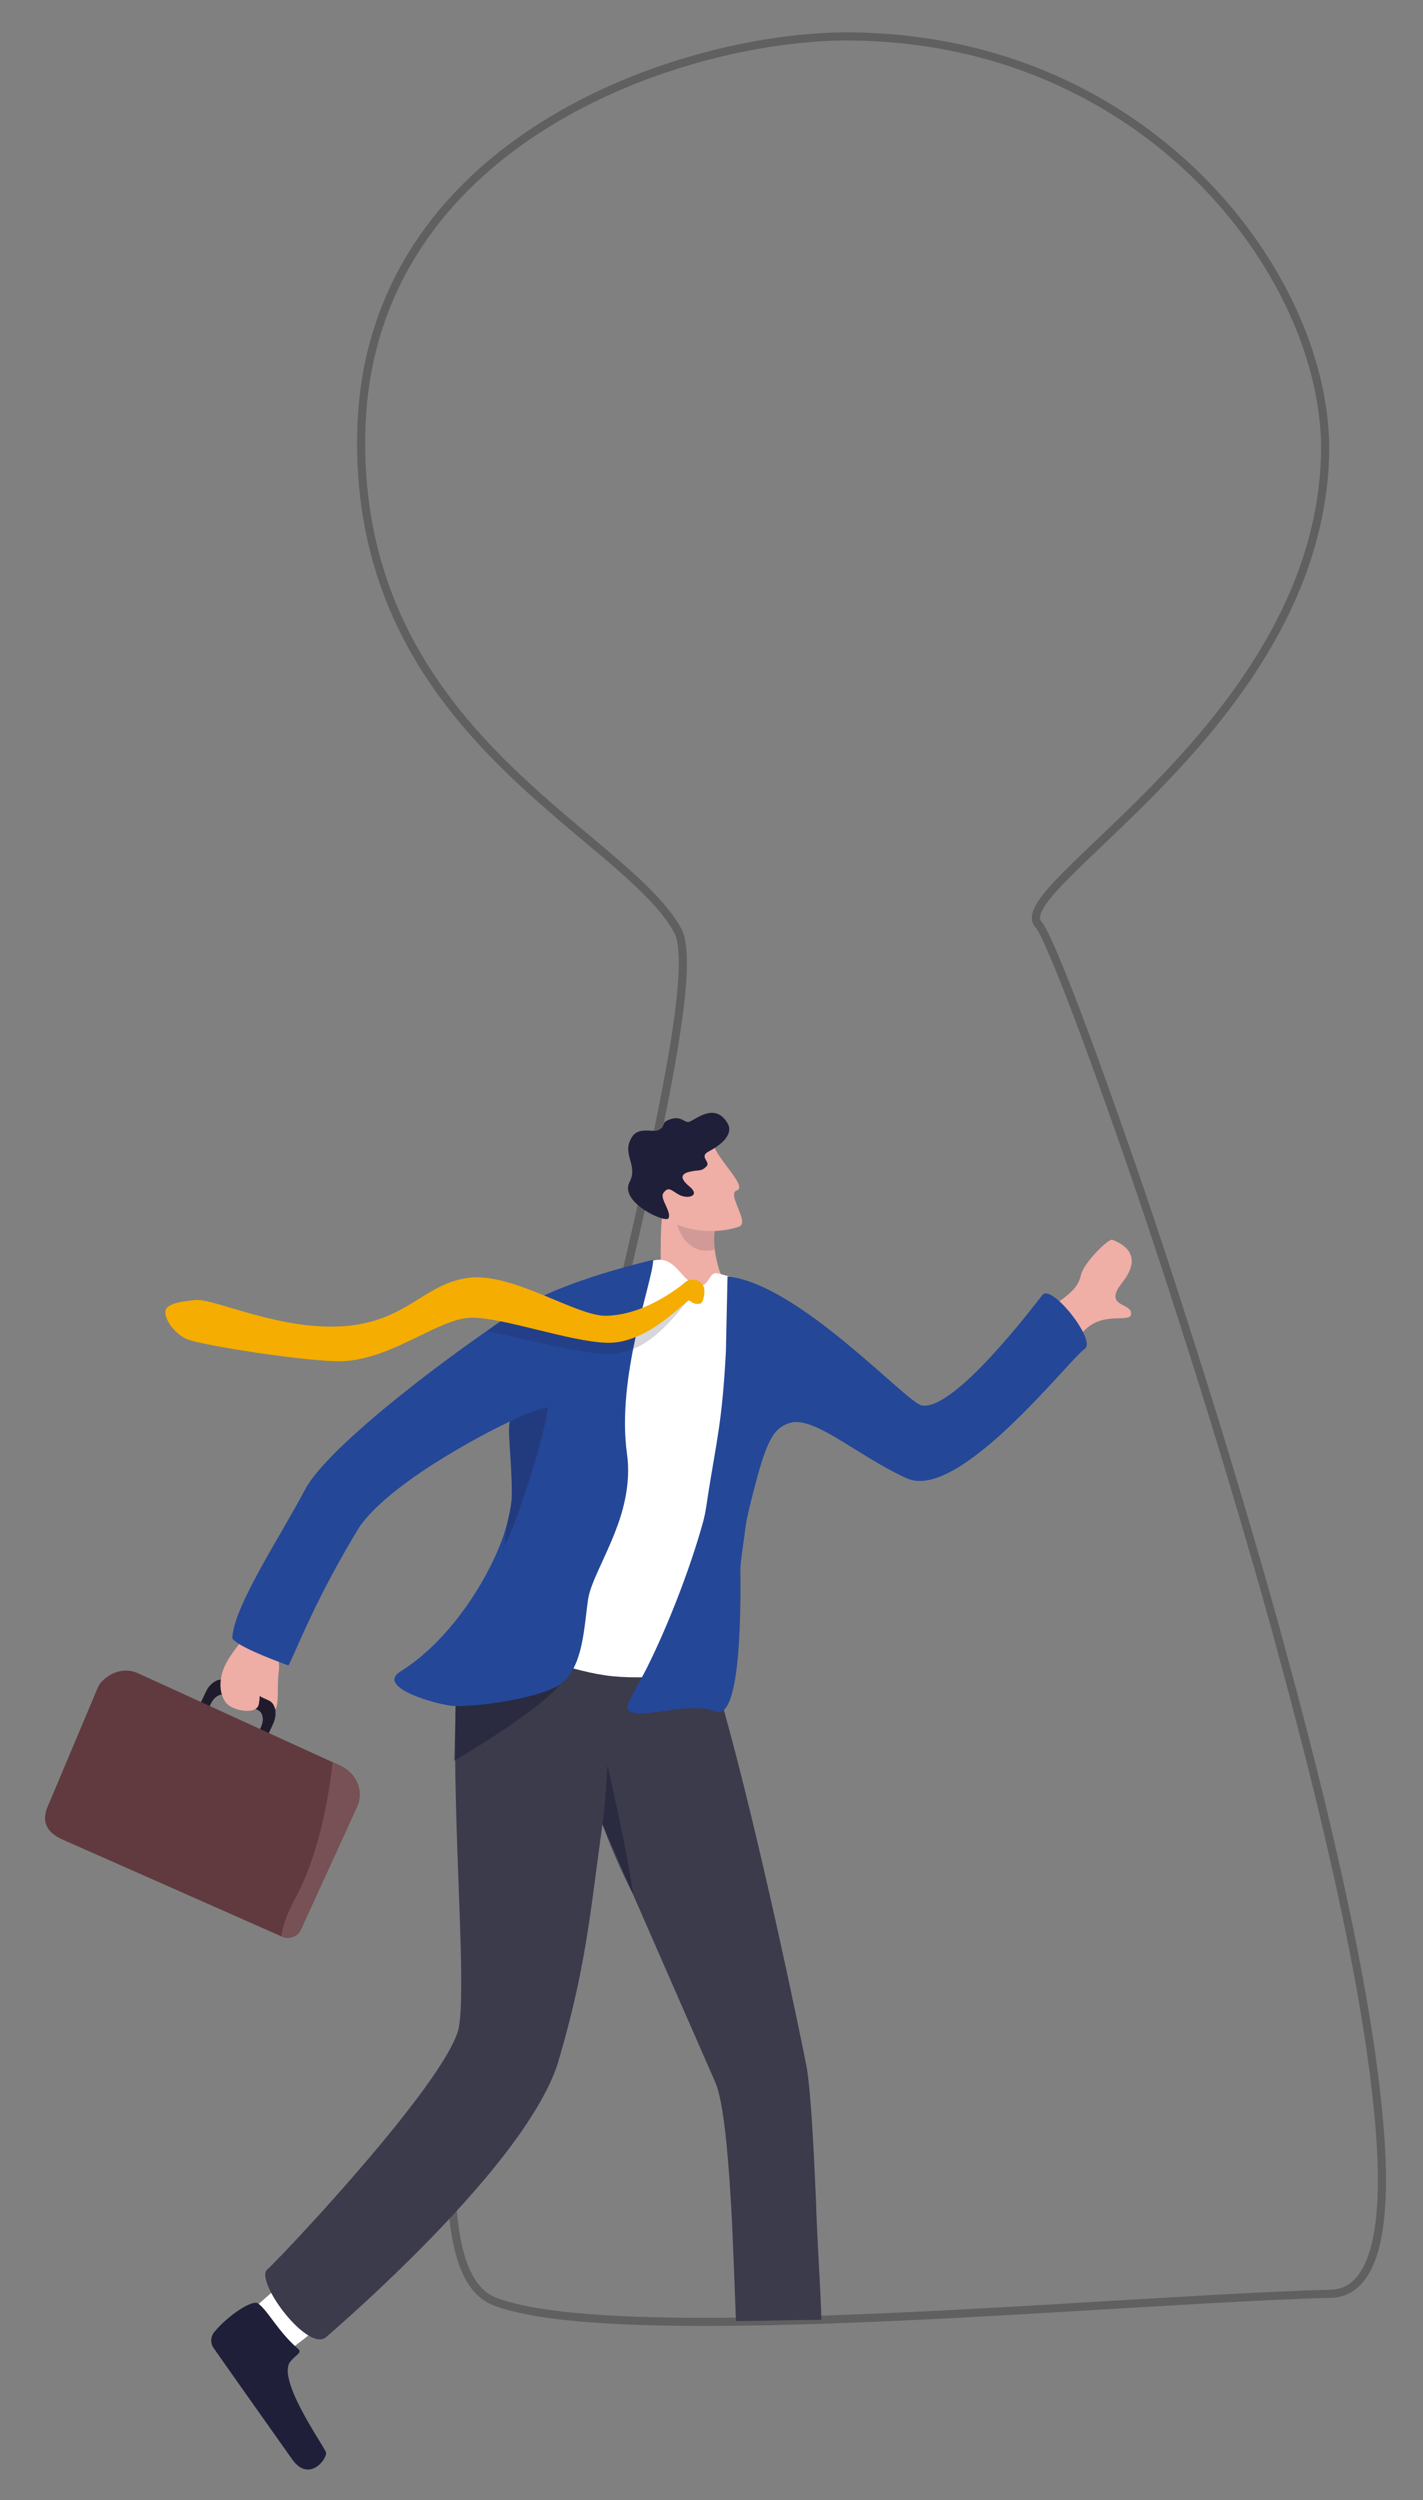 <?xml version="1.0" encoding="utf-8"?>
<!-- Generator: Adobe Illustrator 26.1.0, SVG Export Plug-In . SVG Version: 6.00 Build 0)  -->
<svg version="1.1" id="Layer_1" xmlns="http://www.w3.org/2000/svg" xmlns:xlink="http://www.w3.org/1999/xlink" x="0px" y="0px"
	 viewBox="0 0 874.7 1536" style="enable-background:new 0 0 874.7 1536;" xml:space="preserve">
<rect x="0" y="0" width="874.7" height="1536" fill="#808080" stroke="none"/>
<style type="text/css">
	.st0{fill:none;stroke:#606060;stroke-width:5;stroke-miterlimit:10;}
	.st1{fill:#FFFFFF;}
	.st2{fill:#1F1F39;}
	.st3{fill:#3B3B4C;}
	.st4{opacity:0.57;fill:#1F1F39;enable-background:new    ;}
	.st5{fill:#201B2C;}
	.st6{fill:#EEADA5;}
	.st7{fill:#603A3E;}
	.st8{fill:#775155;}
	.st9{fill:#EFAEA6;}
	.st10{opacity:0.14;fill:#1F1F39;enable-background:new    ;}
	.st11{fill:#244798;}
	.st12{opacity:0.28;fill:#1F1F39;enable-background:new    ;}
	.st13{opacity:0.18;fill:#1F1F39;enable-background:new    ;}
	.st14{fill:#F4AD00;}
</style>
<path class="st0" d="M844.6,1382.9c-4.9,16.6-13.5,26.1-26.7,26.4c-42.1,1-106,5.2-175,9.2c-16.9,1-34.1,2-51.4,2.9
	c-107.8,5.7-218,8.9-271.1-2.7c-6.5-1.4-12.1-3-16.8-4.9c-43-17.2-27.1-148.1,4.7-302c9.5-45.8,20.4-93.6,31.5-141
	c43.6-184.9,91.6-364.5,77.4-397.8c-0.2-0.5-0.4-1-0.7-1.4C383.1,511,219.7,451.3,222,268.3c0-2.5,0.1-5,0.2-7.4
	c0.7-17,3.1-33,7-47.9C264.5,77.7,419.9,25.4,512.9,22.5c3.8-0.1,7.5-0.2,11.1-0.1c23.6,0.3,46,3,67,7.6
	c143.4,31.9,226.1,156.6,223.5,250c-1.5,53.7-23,100.7-50.6,140.3l0,0c-19.2,27.6-41.4,51.7-61.8,72c-40,40-73.2,65.7-63.7,75.8
	c4.7,5,22.2,48.6,45.1,113.5c3.3,9.2,6.6,18.8,10.1,28.8c0.5,1.5,1,3,1.6,4.5c2.3,6.7,4.6,13.5,7,20.5c4.2,12.3,8.4,25,12.7,38.1
	c0.4,1.3,0.9,2.6,1.3,3.9c2,6,3.9,12,5.9,18.1c0,0.1,0,0.1,0,0.1c0.7,2.2,1.4,4.3,2.1,6.5c0.7,2.3,1.5,4.6,2.2,6.8
	c1,3,2,6.1,2.9,9.2c0.7,2.2,1.4,4.5,2.2,6.7c10,31.3,20.1,64.1,30,97.4c7.3,24.7,14.6,49.6,21.5,74.6c0.3,1,0.5,1.9,0.8,2.9
	c1.3,4.7,2.6,9.3,3.8,13.9c0.8,3.1,1.7,6.1,2.5,9.2c1.6,6,3.2,12,4.8,17.9c2.3,8.7,4.6,17.5,6.8,26.1c4.1,15.8,8,31.4,11.7,46.8
	c0.3,1.4,0.7,2.9,1,4.3c15.6,65.5,27.4,126.4,32.3,175.4C850.8,1331.6,850.5,1362.6,844.6,1382.9z"/>
<path class="st1" d="M176.9,1444.4c11.2-7.5,37.1-29.8,37.1-29.8l-20.9-29.1l-38.5,33.9l1.9,29L176.9,1444.4z"/>
<path class="st2" d="M183.1,1443c2.9,2.5-0.9,3.4-4.6,7.9c-8.5,10.3,18.6,49,21.8,55.5c1.6,3.4-10.1,19.6-20.7,4.6
	c-9.1-12.9-38.4-54.2-48.3-68.4c-2.1-3-1.9-7,0.4-9.8c8.2-10,24.2-20.9,27.3-17.3C165,1420.1,171,1432.5,183.1,1443z"/>
<path class="st3" d="M166.7,1408.7c5.1,9.7,14.7,21.3,22.9,26.2c4.3,2.6,8.3,3.3,11,0.9c4.2-3.7,25.4-22,50.4-46.7
	c35.7-35.2,79-83.2,91.6-120.5c17.6-59.1,20-92.1,27.7-147.7l0,0c0.5,1.2,8.3,19,18.7,42.7l0,0c16.4,37.6,39.4,90,50.5,115.3
	c3.6,8.1,6,25.2,7.8,46.2c0.8,9.2,1.5,19.3,2.1,29.6c1.3,23.3,2.1,49.8,3,71.3c15,0,34.8-0.7,52.5-0.7c-0.5-19-2-39.4-2.9-61.4
	c-0.3-9.1-0.7-18.1-1.1-26.8c-1.4-30.9-3.2-57.5-5.2-67.8c-4.5-23.2-29.1-141.3-50.8-218.9c-4-14.5-8-27.5-11.7-38.3
	c-1.9-5.6-3.8-10.5-5.5-14.8l-17.4-0.7l-10.9-0.5c0,0-18.1,0.9-40.1,2.5c-15.4,1.1-32.7,2.6-47,4.3c-0.5,0.1-0.9,0.1-1.4,0.2
	c-16.5,2-28.8,4.4-29.1,7.1c-1,11.9-1.6,24.7-1.8,38.1c0,1.5-0.1,3-0.1,4.5c-0.1,9.3-0.1,18.9-0.1,28.5c0.1,14.3,0.5,28.7,0.9,42.8
	c1.7,53.3,4.5,102.1,1.5,120.8c-1.8,11-15.9,31.9-33.8,54.7c-33.6,42.7-80.6,92-84,94.6C161.8,1396.2,163.2,1402,166.7,1408.7z"/>
<path class="st4" d="M389.1,1163.7c-12-23-18.7-42.8-18.7-42.8c2-16.7,3-36.2,3-36.2S385.3,1135.6,389.1,1163.7z"/>
<path class="st5" d="M123.6,1045.7l2.9-6.2c2-4.4,5.7-7.3,9.1-7.6l0,0c1.1-0.1,2.2,0,3.2,0.5l20.8,9.6l0.6,0.3l0,0l0.1,0.1l5,2.3
	c2,0.9,3.3,2.8,3.8,5.3c0.4,1.9,0.3,4-0.3,6.3l0,0c-0.1,0.2-0.1,0.4-0.2,0.7c-0.1,0.2-0.2,0.4-0.2,0.7c-0.1,0.3-0.3,0.7-0.4,1
	l-2.8,6l0,0l-4.8,10.3l-5.2-2.4v-0.1l4.7-10.2l0,0l0.6-1.2c0.1-0.2,0.2-0.4,0.3-0.6c1.7-4.2,0.8-8.5-2.2-9.8l-1.5-0.7l-18.3-8.5
	c-0.8-0.4-1.6-0.5-2.5-0.4c-2.5,0.3-5.2,2.4-6.7,5.7l-0.7,1.4l0,0l-4.7,10.1l-5.2-2.4L123.6,1045.7z"/>
<path class="st6" d="M171.8,1014c-1.8,6.5,0.6,5.5-0.6,14.4c-1.1,8.9,1,22.8-3.6,22.3s-5.8-6.6-7.4-8.4s1,4.8-3,7.6
	c-4,2.8-15.3,0.7-18.7-4.3s-4.1-12.5-1-20.5s11.5-17.2,13.7-20.3C153.4,1001.6,171.8,1014,171.8,1014z"/>
<path class="st5" d="M159.9,1062.3L159.9,1062.3L159.9,1062.3l0.6-1.3c0.1-0.2,0.2-0.4,0.2-0.5c1.7-4.2,0.8-8.5-2.1-9.9l0.5-3.5l0,0
	l0.4-2.8v-0.1l0.3-2l0.4,0.2l0,0l0.1,0.1l5,2.3c2,0.9,3.3,2.9,3.8,5.3c0.4,1.9,0.3,4.1-0.3,6.3l0,0c-0.1,0.2-0.1,0.4-0.2,0.7
	c-0.1,0.2-0.2,0.4-0.2,0.7c-0.1,0.3-0.3,0.7-0.4,1l-2.8,6l0,0l-4.8,10.2l-5.2-2.4L159.9,1062.3z"/>
<path class="st7" d="M219.4,1110.2l-34.4,75.2c-2,4.5-7.3,6.4-11.8,4.4l-0.2-0.1l-134.8-59.6c-15.1-6.9-10.1-17.5-8.1-22l30.3-71.9
	c2-4.5,12.8-13.7,24.8-8l119.3,54.5l4.5,2C218.8,1089.2,224,1100.1,219.4,1110.2z"/>
<path class="st8" d="M219.4,1110.2l-34.4,75.2c-2,4.5-7.3,6.4-11.8,4.4l-0.2-0.1c0.5-5.2,2.7-12.6,8.5-23.4c14.1-26,20.3-60,23-83.6
	l4.5,2C218.8,1089.2,224,1100.1,219.4,1110.2z"/>
<path class="st9" d="M433,811.2l-27.5-12.7c1.8-13.3-1.1-45.5,2.8-57c4.3-12.6,5.4-11.8,5.4-11.8l18.1,15.1l8.5,7.1
	c0,0-1.9,5.1-1.1,14.3c0.6,6.4,2.5,14.9,7.3,25C450.1,798.9,433,811.2,433,811.2z"/>
<path class="st10" d="M440.2,752c0,0-1.8,6.5-1,15.7c-19.1,5.4-27.3-20.4-22-24.8c3.3-2.7,14.5,2,14.5,2L440.2,752z"/>
<path class="st9" d="M439.2,704.9c3.9,9.4,20.2,24.4,13.7,26.5s8.3,19.8,1.4,22.2c-16.6,5.9-39.3,1.5-44-5.9
	c-4.8-7.4-10.9-30.3-10.9-30.3L439.2,704.9z"/>
<path class="st2" d="M424.9,719.7c5.5-1.1,6,0.1,9.2-2.9s-4.9-6,1.6-9.4s15.7-10.1,11.5-17.3c-6.8-11.6-16.8-4.5-22.7-1.2
	c-3.8,2.1-4.9-4-12.9-1.1c-6.2,2.3-1.6,4.2-7.1,6.6c-3.3,1.4-11.7-2.1-15.7,3.7c-7.4,10.7,3.8,17.4-1.8,28.1
	c-6.5,12.5,22.1,25.5,23.9,22.3c2.1-3.8-5.5-12.2-3.2-15.4c3.4-4.9,5.3-1.2,10.2,1.2c5.3,2.5,12.9,0.3,5.7-5.5
	C416.5,722.9,419.9,720.6,424.9,719.7z"/>
<path class="st4" d="M348.2,1028.5c-4.3,15.7-69,53.3-69,53.3l1.4-45.7C280.6,1036.1,352.5,1012.8,348.2,1028.5z"/>
<path class="st9" d="M632.6,816.3c5.3-5.3,8.2-9.1,16.2-15c7.7-5.7,13.8-9.6,15.7-18.1c1.5-7,16.8-22.5,19.3-21.5
	c19.9,7.8,9.5,21.8,6.1,26.2c-11.9,15.1,4.9,12.2,5.4,18.9s-15.8-1.5-27.9,9.8c-7.3,6.8-13.5,15.5-17.4,17.3
	C646.1,835.6,632.6,816.3,632.6,816.3z"/>
<path class="st1" d="M403.6,774.1c12.3-1.6,15.6,13.8,25.2,15.6c5.8,1.1,6.3-4.2,9.3-6.8c1.9-1.6,4.9,0.1,9.5,1.1
	c12.1,2.5-16,243.5-16,243.5s-35,5.4-59.6,1.8s-63-17.5-61-26s68-219.4,68-219.4S391.3,775.7,403.6,774.1z"/>
<path class="st11" d="M401.5,774.4c-0.6,14.1-22.7,71.3-16.1,118.8c1.4,9.8,0.6,19.2-1.2,28c-1.4,6.8-3.5,13.4-5.9,19.5
	c-6.6,17.2-15.2,31.6-16.8,41.8c-1.9,12.8-2.6,30.2-8.9,42.4c-2.8,5.4-6.6,9.7-12.2,12.2c-18.1,8.2-51,11.5-60.7,11.1
	c-9.7-0.3-49.5-11.4-33.5-21.3c25-15.5,45.6-44,57.2-68.6c4.2-8.9,7.2-17.2,8.8-24.3c0.7-3,1.3-5.7,1.7-8.1c0.4-2.7,0.7-5,0.7-6.9
	c0-3,0-6.2-0.1-9.3c-0.5-14.1-2-28.1-1.5-34.1v-0.1c0.1-0.8,0.2-1.4,0.3-1.9c0-0.1,0-0.1,0.1-0.2c-5.8,2.4-70.9,34.5-92.2,64.3
	c-26.8,43.7-39.1,76.4-43.8,85.4c0,0.1-0.1,0.1-0.2,0.1c-12.3-4.5-31.4-12-34.4-16.6v-0.1c0.7-19.4,29.3-62.1,44.7-91.3
	c14.4-27.4,93.8-86.6,133.2-111.9c26.2-16.8,80.9-29.3,80.9-29.3C401.5,774.2,401.5,774.3,401.5,774.4z"/>
<path class="st12" d="M313.4,873.8l-0.4,2.5l0,0c-0.4,6.3,1.1,19.9,1.5,33.5c0.1,3.1,0.1,6.2,0.1,9.3c0,3.6-0.9,8.8-2.4,15
	c-1.2,5.2-1.3,11.2-2.8,17.4c0.8-0.9,0.4-2.2,1.3-3.3c4.8-6.4,25.6-69.8,25.9-83.6C336.6,864.6,321,868.5,313.4,873.8z"/>
<path class="st13" d="M424.3,798c-1.2-1-16.7,23.9-35.4,30.9c-5.2,1.9-10.6,3.1-16.2,3c-16.3-0.5-53.2-9.8-73.4-14.2
	c7.1-5.5,12.2-9.3,21.3-14.2c14.4,6,43.2,12.1,51.8,11.9c6.3-0.1,12.4-1.4,18.1-3.3c10.7-3.6,20.1-9.5,27.3-14.7
	c3.7-2.7,4.5-7.1,8.6-6.9C431.9,790.7,425.9,799.3,424.3,798z"/>
<path class="st14" d="M433,793.4c0.1-2.6-1.4-6.9-6.8-7.1c-4.1-0.2-4.6,1.4-8.2,4.1c-11,8-27.2,17.6-45.4,18
	c-18.3,0.4-57.5-26.9-84.7-23.3c-27.3,3.5-37.5,26.8-76.6,29.7c-39.2,2.8-79.3-17-90.9-16.1c-11.6,1-18.7,2.9-18.8,7.4
	c-0.1,4.5,4.9,12.5,12.7,16.4c7.7,3.9,77.8,14.7,96.7,13.8c30.7-1.5,59.2-26.7,79-26.7c19.7-0.1,60,14.7,83.1,15.4
	c25.7,0.8,49.1-27.3,50.7-26s3.1,2.5,6.4,2C432.3,800.5,432.9,796,433,793.4z"/>
<path class="st11" d="M640.8,795.6c5.7-7,33.1,27.9,26.1,33c-10.5,7.5-77.4,94-109.4,79.7c-30.3-13.6-57.6-39.3-72.6-33.9
	c-8.2,3-12.8,8-20.1,35.7c-2.6,9.7-5.9,22.5-6.6,28.6c-1,8.5-3.1,21.4-3.1,25c0.1,16.3,1.3,94.5-15.3,87.8
	c-17.6-7.1-50.6,7.4-54.1-2.1c-0.9-2.5,6.3-13.5,12-24.8c12.4-24.8,25.8-58.8,34-87.8l0,0c1.1-3.9,1.9-7.6,2.4-11
	c0.4-2.6,0.8-5,1.1-7.3c5.5-34.7,8.7-45,11-88.1l1-46.2c0.4,0.1,0.7,0.1,1.1,0.2c43.6,5.3,108.9,77.4,118.3,79.1
	C586.5,867.1,635.1,802.7,640.8,795.6z"/>
</svg>
